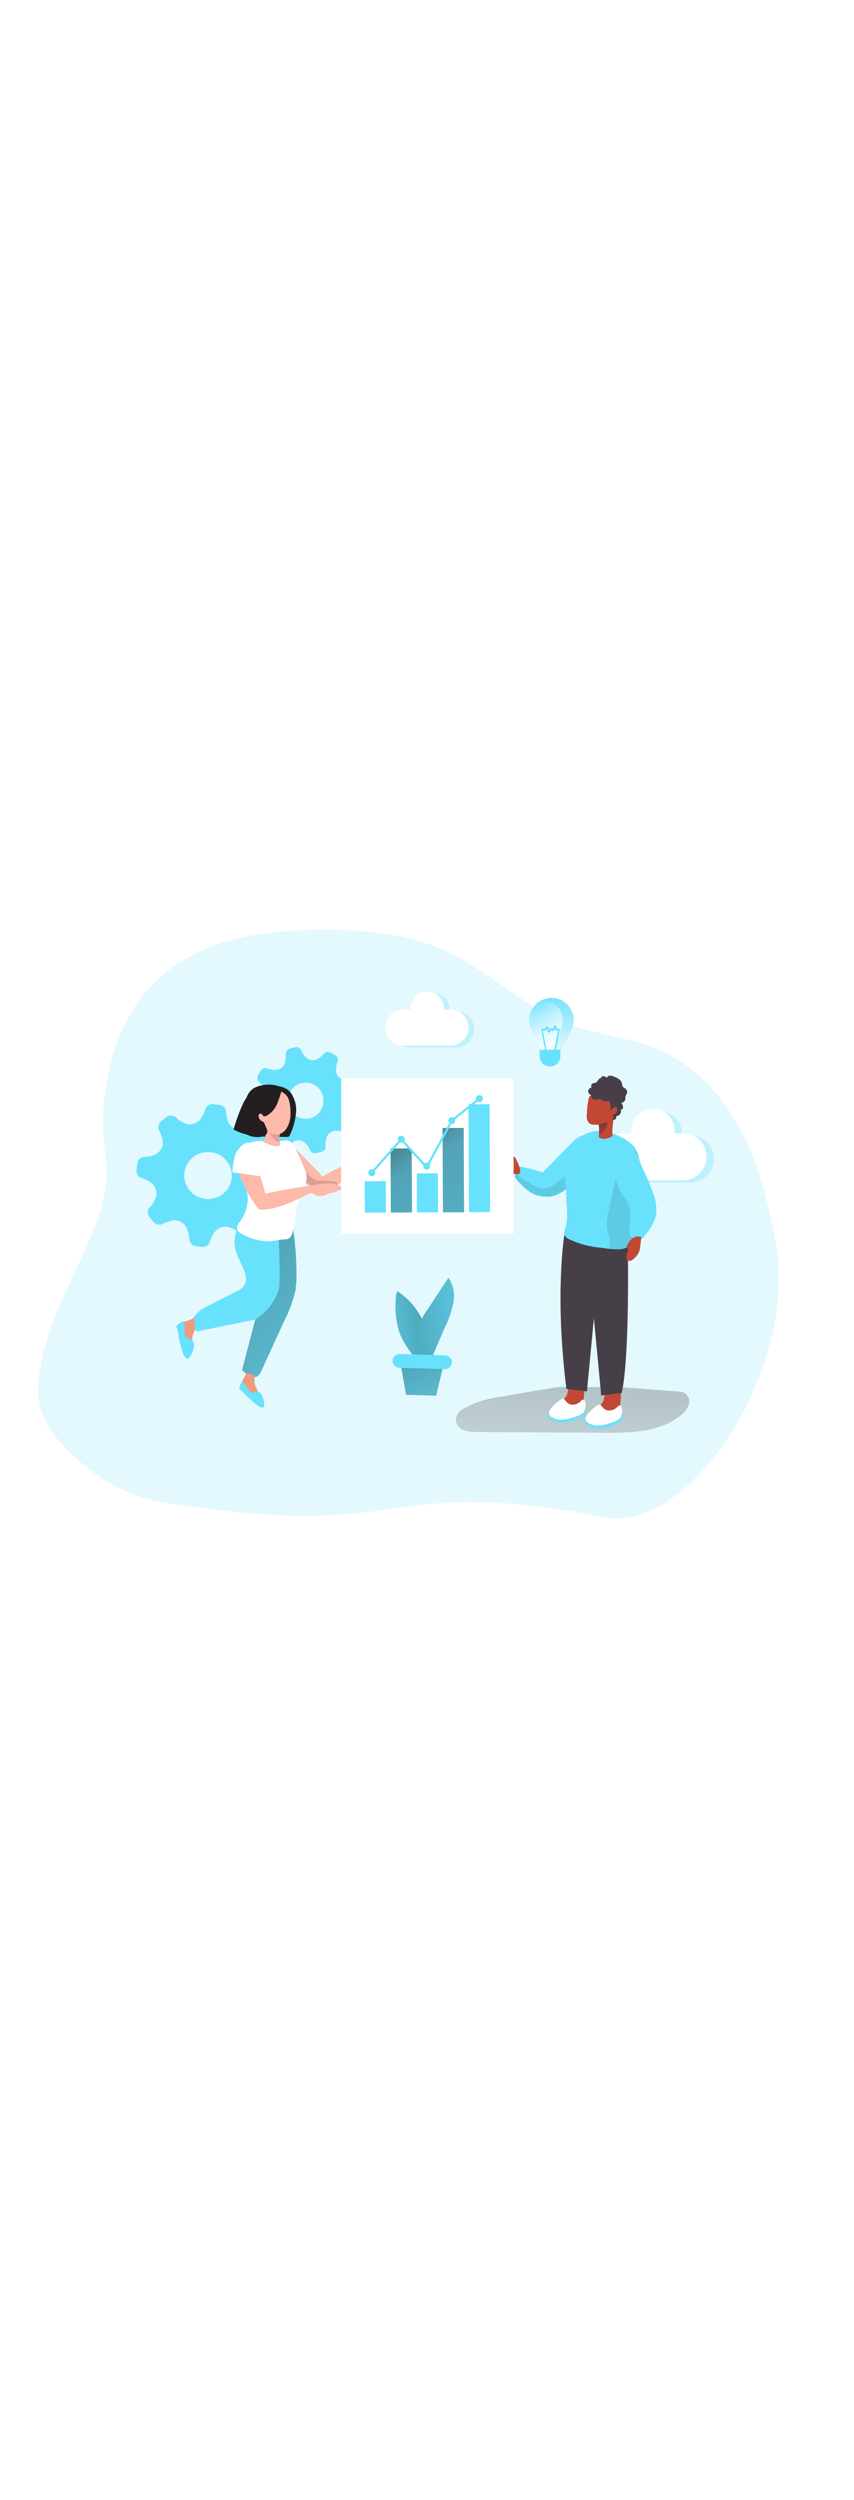 <svg id="_0519_analytics_process" xmlns="http://www.w3.org/2000/svg" xmlns:xlink="http://www.w3.org/1999/xlink" viewBox="0 0 500 500" data-imageid="data-analysis-1-74" imageName="Data Analysis 1" class="illustrations_image" style="width: 171px;"><defs><style>.cls-1_data-analysis-1-74{opacity:.31;}.cls-1_data-analysis-1-74,.cls-2_data-analysis-1-74,.cls-3_data-analysis-1-74,.cls-4_data-analysis-1-74,.cls-5_data-analysis-1-74,.cls-6_data-analysis-1-74,.cls-7_data-analysis-1-74,.cls-8_data-analysis-1-74,.cls-9_data-analysis-1-74,.cls-10_data-analysis-1-74,.cls-11_data-analysis-1-74,.cls-12_data-analysis-1-74,.cls-13_data-analysis-1-74,.cls-14_data-analysis-1-74,.cls-15_data-analysis-1-74,.cls-16_data-analysis-1-74,.cls-17_data-analysis-1-74,.cls-18_data-analysis-1-74,.cls-19_data-analysis-1-74,.cls-20_data-analysis-1-74,.cls-21_data-analysis-1-74,.cls-22_data-analysis-1-74{stroke-width:0px;}.cls-1_data-analysis-1-74,.cls-2_data-analysis-1-74,.cls-4_data-analysis-1-74{isolation:isolate;}.cls-1_data-analysis-1-74,.cls-4_data-analysis-1-74,.cls-22_data-analysis-1-74{fill:#68e1fd;}.cls-2_data-analysis-1-74{fill:#020202;opacity:.1;}.cls-3_data-analysis-1-74{fill:url(#linear-gradient);}.cls-4_data-analysis-1-74{opacity:.18;}.cls-5_data-analysis-1-74{fill:url(#linear-gradient-11-data-analysis-1-74);}.cls-6_data-analysis-1-74{fill:url(#linear-gradient-10-data-analysis-1-74);}.cls-7_data-analysis-1-74{fill:url(#linear-gradient-4-data-analysis-1-74);}.cls-8_data-analysis-1-74{fill:url(#linear-gradient-2-data-analysis-1-74);}.cls-9_data-analysis-1-74{fill:url(#linear-gradient-3-data-analysis-1-74);}.cls-10_data-analysis-1-74{fill:url(#linear-gradient-8-data-analysis-1-74);}.cls-11_data-analysis-1-74{fill:url(#linear-gradient-9-data-analysis-1-74);}.cls-12_data-analysis-1-74{fill:url(#linear-gradient-7-data-analysis-1-74);}.cls-13_data-analysis-1-74{fill:url(#linear-gradient-5-data-analysis-1-74);}.cls-14_data-analysis-1-74{fill:url(#linear-gradient-6-data-analysis-1-74);}.cls-15_data-analysis-1-74{fill:#473f47;}.cls-16_data-analysis-1-74{fill:#231f20;}.cls-17_data-analysis-1-74{fill:#de9f93;}.cls-18_data-analysis-1-74{fill:#c14834;}.cls-19_data-analysis-1-74{fill:#fff;}.cls-20_data-analysis-1-74{fill:#ec9c7d;}.cls-21_data-analysis-1-74{fill:#fdb9a9;}</style><linearGradient id="linear-gradient-data-analysis-1-74" x1="628.83" y1="3081.17" x2="612.56" y2="2861.31" gradientTransform="translate(-485.24 3328.5) scale(1 -1)" gradientUnits="userSpaceOnUse"><stop offset="0" stop-color="#231f20"/><stop offset=".08" stop-color="#231f20" stop-opacity=".69"/><stop offset=".21" stop-color="#231f20" stop-opacity=".32"/><stop offset="1" stop-color="#231f20" stop-opacity="0"/></linearGradient><linearGradient id="linear-gradient-2-data-analysis-1-74" x1="827.84" y1="3084.7" x2="811.54" y2="2864.81" xlink:href="#linear-gradient-data-analysis-1-74"/><linearGradient id="linear-gradient-3-data-analysis-1-74" x1="356.24" y1="186.19" x2="345.97" y2="161.92" gradientUnits="userSpaceOnUse"><stop offset="0" stop-color="#231f20" stop-opacity="0"/><stop offset="1" stop-color="#231f20"/></linearGradient><linearGradient id="linear-gradient-4-data-analysis-1-74" x1="-1029.52" y1="2555.23" x2="-816.12" y2="2564.68" gradientTransform="translate(-1040.39 2735.34) rotate(46.55) scale(1 -1)" xlink:href="#linear-gradient-data-analysis-1-74"/><linearGradient id="linear-gradient-5-data-analysis-1-74" x1="807.2" y1="3184.75" x2="808.64" y2="3230.33" gradientTransform="translate(-485.24 3328.5) scale(1 -1)" gradientUnits="userSpaceOnUse"><stop offset="0" stop-color="#fff"/><stop offset="1" stop-color="#fff" stop-opacity="0"/></linearGradient><linearGradient id="linear-gradient-6-data-analysis-1-74" x1="817.85" y1="3198.17" x2="796.06" y2="3217.42" xlink:href="#linear-gradient-5-data-analysis-1-74"/><linearGradient id="linear-gradient-7-data-analysis-1-74" x1="1068.82" y1="3527.57" x2="1211.39" y2="3257.72" gradientTransform="translate(-777.22 3608.21) scale(.92 -.98)" xlink:href="#linear-gradient-data-analysis-1-74"/><linearGradient id="linear-gradient-8-data-analysis-1-74" x1="1097.22" y1="3542.58" x2="1239.79" y2="3272.73" gradientTransform="translate(-777.25 3608.07) scale(.92 -.98)" xlink:href="#linear-gradient-data-analysis-1-74"/><linearGradient id="linear-gradient-9-data-analysis-1-74" x1="546.67" y1="2756.25" x2="579.94" y2="2680.1" gradientTransform="translate(-392.84 3035.94) rotate(1.72) scale(1 -1)" xlink:href="#linear-gradient-data-analysis-1-74"/><linearGradient id="linear-gradient-10-data-analysis-1-74" x1="-2429.65" y1="2549.18" x2="-2485.02" y2="2501.98" gradientTransform="translate(940.5 3745.35) rotate(32.74) scale(1 -1)" gradientUnits="userSpaceOnUse"><stop offset="0" stop-color="#000"/><stop offset=".13" stop-color="#000" stop-opacity=".69"/><stop offset=".25" stop-color="#000" stop-opacity=".32"/><stop offset="1" stop-color="#000" stop-opacity="0"/></linearGradient><linearGradient id="linear-gradient-11-data-analysis-1-74" x1="-902.57" y1="2502.82" x2="-819.16" y2="2579.93" gradientTransform="translate(-403.22 2894.21) rotate(32.74) scale(1 -1)" xlink:href="#linear-gradient-10-data-analysis-1-74"/></defs><g id="background_data-analysis-1-74"><path class="cls-4_data-analysis-1-74 targetColor" d="M95.55,397.59c-15.73-2.59-30.53-9.15-43.01-19.07-14.71-11.56-30.69-27.14-30.2-46.47.52-20.52,8.18-40.26,16.65-58.73,11.18-24.94,26.79-51.24,22.66-79.02-4.08-27.34,1.42-61.01,16.04-84.54,23.12-37.05,63.58-46.04,104.05-46.91,26.73-.55,54.25,1.04,78.61,12.05,25.61,11.56,46.1,32.92,72.25,42.86,17.34,6.53,36.3,7.83,53.27,15.17,21.36,9.28,37.83,27.66,48.53,48.35,10.69,20.69,16.07,43.67,20.09,66.47,6.76,38.58-9.31,86.7-32.46,118.29-15.52,21.1-41.36,45.4-68.01,40.2-135.09-25.78-109.1,15.43-258.47-8.67Z" style="fill: rgb(104, 225, 253);"/><path class="cls-3_data-analysis-1-74" d="M164.16,333.69l33.5,2.6c1.58-.01,3.14.38,4.54,1.13,2.05,1.63,2.83,4.39,1.94,6.85-.92,2.38-2.51,4.45-4.57,5.95-12.17,9.8-29.25,10.29-44.97,10.2l-73.99-.4c-2.86.19-5.73-.24-8.41-1.24-2.71-1.11-4.44-3.8-4.31-6.73.63-2.52,2.35-4.64,4.68-5.78,6.61-3.62,13.85-5.94,21.33-6.85,11.27-2.02,22.56-3.95,33.87-5.78"/><path class="cls-8_data-analysis-1-74" d="M363.21,330.19l33.5,2.57c1.59-.02,3.15.38,4.54,1.16,2.04,1.63,2.81,4.37,1.94,6.82-.93,2.39-2.52,4.45-4.6,5.95-12.14,9.94-29.22,10.32-44.91,10.2l-74.02-.43c-2.86.17-5.72-.25-8.41-1.24-2.76-1.08-4.52-3.8-4.39-6.76.61-2.53,2.33-4.65,4.68-5.78,6.65-3.6,13.93-5.91,21.44-6.79,11.27-2.02,22.56-3.95,33.87-5.78"/></g><g id="cloud_data-analysis-1-74"><path class="cls-1_data-analysis-1-74 targetColor" d="M417.92,196.78c0,7.59-6.14,13.74-13.73,13.76h-35.35c-7.6,0-13.76-6.16-13.76-13.76,0-7.6,6.16-13.76,13.76-13.76h5.09c-.03-.38-.03-.75,0-1.13-.12-6.98,5.44-12.73,12.41-12.85,6.98-.12,12.73,5.44,12.85,12.41v1.56h5.06c7.6,0,13.76,6.16,13.76,13.76h-.09Z" style="fill: rgb(104, 225, 253);"/><path class="cls-19_data-analysis-1-74" d="M413.64,195.48c0,7.59-6.14,13.74-13.73,13.76h-35.32c-7.6,0-13.76-6.16-13.76-13.76,0-7.6,6.16-13.76,13.76-13.76h5.06v-1.1c-.33-6.98,5.06-12.92,12.04-13.25,6.98-.33,12.92,5.06,13.25,12.04.02.4.02.81,0,1.21h0v1.13h5.06c7.55.05,13.64,6.18,13.64,13.73Z"/><path class="cls-1_data-analysis-1-74 targetColor" d="M277.6,120.94c0,5.83-4.72,10.56-10.55,10.58h-27.14c-5.84,0-10.58-4.74-10.57-10.58,0-5.84,4.74-10.57,10.57-10.57h3.9c-.01-.28-.01-.56,0-.84-.1-5.36,4.17-9.79,9.54-9.88,5.36-.1,9.79,4.17,9.88,9.54h0v.35c.02.28.02.56,0,.84h3.9c5.83,0,10.55,4.72,10.55,10.55,0,0,0,.02,0,.03h-.09Z" style="fill: rgb(104, 225, 253);"/><path class="cls-19_data-analysis-1-74" d="M274.34,119.93c0,5.84-4.74,10.58-10.58,10.58h-27.11c-5.83.31-10.81-4.18-11.12-10.01-.31-5.83,4.18-10.81,10.01-11.12.37-.02.74-.02,1.11,0h3.87v-.87c0-5.36,4.35-9.71,9.71-9.71s9.71,4.35,9.71,9.71h0c.01.28.01.56,0,.84h3.87c5.81.05,10.5,4.76,10.52,10.58Z"/></g><g id="gear_data-analysis-1-74"><path class="cls-22_data-analysis-1-74 targetColor" d="M86.56,227.88c-.03-1.08.39-2.13,1.16-2.89,1.73-1.78,2.99-3.96,3.64-6.36.77-3.13-.53-6.4-3.24-8.15-1.57-1.21-3.37-2.09-5.29-2.57-1.94-.59-3.16-2.5-2.89-4.51.14-1.27.29-2.54.4-3.81.2-2.38,2.27-4.15,4.65-3.99,1.83-.06,3.64-.47,5.32-1.21,3.93-1.49,5.97-5.82,4.62-9.8-.5-1.63-1.11-3.22-1.82-4.77-.84-1.82-.3-3.99,1.3-5.2.95-.78,1.97-1.45,2.89-2.25,1.72-1.33,4.14-1.25,5.78.17,1.38,1.36,3.01,2.45,4.8,3.21,3.43,1.58,7.49.5,9.68-2.57,1.21-1.69,2.13-3.58,2.72-5.58.61-1.99,2.6-3.23,4.65-2.89,1.27.2,2.51.38,3.79.52,2.06.23,3.61,1.98,3.61,4.05.09,2.41.72,4.77,1.85,6.91,1.72,2.84,5.02,4.33,8.29,3.73,1.81-.36,3.57-.99,5.2-1.85,2-1.13,4.54-.49,5.78,1.45.72,1.1,1.68,2.05,2.4,3.15,1.12,1.58.94,3.74-.43,5.12-1.41,1.47-2.53,3.2-3.29,5.09-1.68,3.85-.02,8.34,3.76,10.17,1.39.78,2.85,1.42,4.36,1.91,1.78.57,2.97,2.26,2.89,4.13,0,1.53-.29,3.06-.52,4.57-.25,2.06-2.03,3.6-4.1,3.55-2.24.04-4.44.59-6.45,1.59-3.09,1.52-4.77,4.92-4.1,8.29.28,1.92.9,3.78,1.82,5.49,1.23,1.96.64,4.55-1.32,5.78,0,0,0,0,0,0l-2.6,2.02c-1.67,1.49-4.22,1.4-5.78-.2-1.54-1.45-3.36-2.57-5.35-3.29-3.37-1.31-7.2-.11-9.22,2.89-1.21,1.69-2.13,3.58-2.72,5.58-.55,1.91-2.42,3.14-4.39,2.89l-4.28-.64c-1.82-.37-3.16-1.91-3.29-3.76-.05-2.3-.59-4.56-1.56-6.65-1.53-3.44-5.32-5.27-8.96-4.34-1.76.49-3.47,1.13-5.12,1.91-1.74.87-3.85.47-5.14-.98-1.04-1.12-2-2.31-2.89-3.55-.38-.76-.69-1.55-.92-2.37l.32.03ZM121.65,192.79c-7.57-.05-13.74,6.05-13.79,13.61,0,.02,0,.04,0,.06.09,7.4,5.96,13.42,13.35,13.7,7.55.45,14.04-5.32,14.48-12.87.45-7.55-5.32-14.04-12.87-14.48-.39-.02-.79-.03-1.18-.02Z" style="fill: rgb(104, 225, 253);"/><path class="cls-22_data-analysis-1-74 targetColor" d="M190.58,188.17v1.56c.03,1.4-.96,2.62-2.34,2.89l-2.89.72c-1.51.43-3.1-.31-3.76-1.73-.57-1.17-1.27-2.28-2.08-3.29-1.92-2.65-5.62-3.24-8.27-1.33-.14.1-.27.2-.4.31-.93.74-1.81,1.54-2.63,2.4-1,1.17-2.69,1.46-4.02.69l-2.34-1.39c-1.63-.8-2.31-2.77-1.51-4.41.01-.02.02-.05.04-.07.45-1.31.73-2.67.81-4.05.25-3.12-2.03-5.88-5.14-6.21-1.45-.23-2.89,0-4.42-.29-1.52,0-2.78-1.17-2.89-2.69-.12-.8-.31-1.59-.55-2.37-.46-1.57.3-3.23,1.79-3.9,1.38-.72,2.67-1.6,3.84-2.63,2.09-1.9,2.43-5.07.78-7.37-.69-1.06-1.51-2.03-2.43-2.89-1.55-1.04-1.96-3.15-.91-4.69.05-.08.1-.15.16-.22.4-.66.78-1.36,1.21-2.02.8-1.43,2.55-2.01,4.05-1.36,1.62.67,3.37.95,5.12.81,2.45-.13,4.51-1.88,5.03-4.28.36-1.54.51-3.13.46-4.71-.09-1.49.8-2.86,2.2-3.38,1.07-.32,2.14-.55,3.21-.78,1.51-.51,3.15.31,3.66,1.83.02.05.03.09.04.14.73,1.68,1.85,3.17,3.27,4.34,2.28,1.7,5.44,1.57,7.57-.32.83-.66,1.61-1.4,2.31-2.2,1.03-1.18,2.74-1.47,4.1-.69l2.69,1.59c1.34.79,1.88,2.45,1.27,3.87-.6,1.51-.9,3.12-.87,4.74-.02,2.93,2.15,5.41,5.06,5.78,1.31.19,2.63.28,3.96.26,1.68-.17,3.18,1.04,3.38,2.72.23.92.49,1.82.69,2.89.39,1.45-.4,2.96-1.82,3.47-1.53.68-2.91,1.66-4.05,2.89-1.71,1.71-2.09,4.35-.92,6.47.82,1.32,1.79,2.55,2.89,3.64,1.39,1.05,1.7,3.02.69,4.45l-1.3,2.17c-.77,1.56-2.65,2.22-4.22,1.47-1.91-.8-4.03-.97-6.04-.49-2.08.61-3.65,2.34-4.05,4.48-.21,1.04-.37,2.09-.46,3.15l.03.03ZM179.02,152.16c-5.63-.06-10.25,4.45-10.32,10.09,0,.05,0,.1,0,.15-.3,5.69,4.07,10.55,9.76,10.85,5.69.3,10.55-4.07,10.85-9.76.02-.36.02-.73,0-1.09.03-5.62-4.5-10.2-10.11-10.23-.08,0-.16,0-.23,0h.06Z" style="fill: rgb(104, 225, 253);"/></g><g id="character_2_data-analysis-1-74"><path class="cls-18_data-analysis-1-74" d="M341.76,336.89c.07,1.74-.26,3.46-.95,5.06-.84,1.47-2.11,2.65-3.64,3.38-3.3,1.71-7.13,2.08-10.69,1.04-.86-.04-1.53-.77-1.49-1.63,0-.05,0-.11.02-.16.31-1.98,1.34-3.77,2.89-5.03,1.54-1.24,2.85-2.74,3.87-4.42,1.62-3.29.4-12.11,6.65-10.69,5.12,1.1,3.5,8.7,3.35,12.46Z"/><path class="cls-22_data-analysis-1-74 targetColor" d="M342.63,342.67s.87,2.17-.2,3.44c-1.07,1.27-12.28,8.24-19.83,2.63-7.54-5.61,10.23-6.33,10.23-6.33l9.8.26Z" style="fill: rgb(104, 225, 253);"/><path class="cls-19_data-analysis-1-74" d="M342.2,337.7c-.71-.34-1.57-.12-2.02.52-1.5,1.71-3.77,2.53-6.01,2.17-2.46-.58-3.44-3.41-4.65-3.44s-7.75,5.55-8.12,7.92,2.89,4.13,6.65,4.36,12.02-2.31,13.61-4.25c1.36-2.19,1.57-4.91.55-7.28Z"/><path class="cls-18_data-analysis-1-74" d="M363.15,340.22c.07,1.74-.26,3.46-.95,5.06-.84,1.47-2.11,2.65-3.64,3.38-3.29,1.72-7.12,2.1-10.69,1.07-.49-.1-.93-.36-1.24-.75-.18-.33-.26-.7-.23-1.07.31-1.98,1.34-3.77,2.89-5.03,1.54-1.24,2.85-2.74,3.87-4.42,1.62-3.29.4-12.11,6.65-10.69,5.12,1.18,3.5,8.79,3.35,12.46Z"/><path class="cls-22_data-analysis-1-74 targetColor" d="M364.02,346.2s.87,2.17-.2,3.44c-1.07,1.27-12.28,8.24-19.83,2.63-7.54-5.61,10.2-6.33,10.2-6.33l9.83.26Z" style="fill: rgb(104, 225, 253);"/><path class="cls-19_data-analysis-1-74" d="M363.58,341.14c-.71-.37-1.58-.15-2.02.52-1.51,1.69-3.77,2.5-6.01,2.14-2.46-.58-3.44-3.41-4.65-3.44s-7.75,5.55-8.12,7.92c-.38,2.37,2.89,4.13,6.65,4.36,3.76.23,12.02-2.31,13.61-4.25,1.36-2.18,1.57-4.89.55-7.25Z"/><path class="cls-15_data-analysis-1-74" d="M367.6,248.17s1.18,64.05-3.58,85.43l-12.02,1.47-8.35-87.77,23.96.87Z"/><path class="cls-15_data-analysis-1-74" d="M330.41,241.17s-5.78,34.68,1.21,90.06l12.02,1.47,8.35-87.72-21.59-3.81Z"/><path class="cls-22_data-analysis-1-74 targetColor" d="M316.45,213.6c0,2.31.9,4.34,2.89,5,.16.07.34.12.52.14,3.7.75,8.67-2.05,11.94-4.51,1.4-1.02,2.74-2.12,4.02-3.29v-24.74l-17.98,18.41c-.94,2.9-1.41,5.94-1.39,8.99Z" style="fill: rgb(104, 225, 253);"/><path class="cls-22_data-analysis-1-74 targetColor" d="M331.5,214.15v3.5c0,6.39,1.47,12.98-.43,19.25-.61,1.34-.79,2.83-.52,4.28.56,1.15,1.51,2.07,2.69,2.57,5.82,2.73,12.09,4.39,18.5,4.91,4.77.66,11.56,2.08,15.98-.49,1.68-1.25,2.8-3.11,3.12-5.17,1.68-6.62,2.64-13.4,2.89-20.23,0-.87,0-1.76.17-2.66.38-6.1.49-12.25.38-18.35,0-4.45-.43-9.25-3.32-12.6-4.67-4.42-10.58-7.33-16.94-8.32-1.84-.38-3.73-.49-5.61-.32-2.64.42-5.19,1.29-7.54,2.57-2.79.95-5.16,2.84-6.71,5.35-1.56,3.18-2.66,6.57-3.27,10.06-.51,3.29-.56,6.64-.17,9.94.17,1.62.58,3.24.75,4.83.03.32.03.61.03.9Z" style="fill: rgb(104, 225, 253);"/><path class="cls-2_data-analysis-1-74" d="M357.6,250.33c1.85.55,6.13-1.13,7.54-1.39.84,0,1.62-.58,2.46-.78,4.25-1.07,4.74-12.95,5.14-16.16,1.46-8.5,2.43-17.08,2.89-25.69.19-3.28-.19-6.56-1.13-9.71-.95-3.19-3.27-5.8-6.33-7.11-5.4-1.94-7.02,15.17-7.77,18.7l-4.05,19.34c-.58,2.38-.95,4.81-1.13,7.25.1,2.97.71,5.91,1.82,8.67.49,1.71-.87,4.91-.2,6.16.11.35.39.63.75.72Z"/><path class="cls-18_data-analysis-1-74" d="M344.57,175.42c.67.74,1.6,1.21,2.6,1.3.84.07,1.68.07,2.51,0h.49c.1-.03.21-.03.32,0,.1.1.16.23.17.38.14,1.67.14,3.36,0,5.03h0v.9c-.09.31-.09.64,0,.95.17.38.61.52,1.01.66.73.25,1.51.38,2.28.38,1.65-.15,3.24-.71,4.62-1.62-.13-2.9.03-5.8.46-8.67.81-3.61,1.18-7.31,1.1-11.01-.1-1.45-.63-2.84-1.53-3.99-1.45-1.41-3.44-2.12-5.46-1.97-2.64-.05-5.24.66-7.49,2.05-.84.55-.92,1.27-1.13,2.2-.26,1.45-.49,2.89-.66,4.39-.17,1.5-.29,3.32-.32,5.03-.16,1.41.2,2.83,1.01,3.99Z"/><path class="cls-15_data-analysis-1-74" d="M346.3,154.96c-1.05.18-1.85,1.05-1.94,2.11-.04,1.07.67,2.03,1.71,2.31-.16,1.23.66,2.37,1.88,2.6,1.18.17,2.39.02,3.5-.43,1.24,1.54,3.43,1.95,5.14.95v.66c.55,1.15.89,2.4,1.01,3.67l-.32,2.46c.15-1.32,1.34-2.27,2.66-2.14.36-.04.71.08.98.32.11.18.18.37.2.58.04.78-.31,1.52-.92,1.99-.43.29-.98.49-1.18.98-.14.47-.14.97,0,1.45.12.55.06,1.13-.17,1.65l.81-.2c.24-.13.46-.28.66-.46.45-.49.65-1.16.55-1.82,1.48,0,2.69-1.19,2.7-2.68,0-.31-.05-.61-.15-.91.89-.12,1.51-.93,1.39-1.82,0-.01,0-.02,0-.03-.17-.86-.57-1.66-1.16-2.31,1.41-.02,2.54-1.16,2.54-2.57-.06-.39-.06-.79,0-1.18.17-.45.4-.87.69-1.24.53-1.02.33-2.26-.49-3.06-.58-.52-1.39-.78-1.82-1.42-.23-.59-.38-1.22-.43-1.85-.52-2.34-3.12-3.44-5.4-4.19-.61-.25-1.28-.36-1.94-.32-.67.05-1.23.55-1.36,1.21-.62-.52-1.39-.85-2.2-.92-.78,0-1.65.72-1.45,1.47-.32-1.27-2.46,2.02-2.57,2.11-1.42.87-3.58,0-2.92,3.03Z"/><path class="cls-9_data-analysis-1-74" d="M349.68,176.78h.49c.1-.03.21-.03.32,0,.1.1.16.23.17.38.14,1.67.14,3.36,0,5.03h0c3.08-.95,5.06-3.93,4.74-7.14-1.86.76-3.8,1.33-5.78,1.68l.06.06Z"/><path class="cls-22_data-analysis-1-74 targetColor" d="M301.3,207.21c2.36,3.37,5.3,6.31,8.67,8.67,2.42,1.63,5.21,2.63,8.12,2.89.38.04.77,0,1.13-.14.62-.18,1.17-.56,1.56-1.07,1.21-1.44,1.94-3.23,2.08-5.12.2-4.94-5.14-7.8-5.14-7.8,0,0-12.17-3.87-13.61-3.24-.78.32-1.53,2.05-2.05,3.53-.52,1.47-.75,2.28-.75,2.28Z" style="fill: rgb(104, 225, 253);"/><path class="cls-2_data-analysis-1-74" d="M301.3,207.21c2.36,3.37,5.3,6.31,8.67,8.67,2.42,1.63,5.21,2.63,8.12,2.89.38.04.77,0,1.13-.14.16.07.34.12.52.14,3.7.75,8.67-2.05,11.94-4.51h0l-1.16-7.4c-2.21,2.33-4.79,4.28-7.63,5.78-2,1.07-4.28,1.48-6.53,1.18-.61-.09-1.2-.26-1.76-.52-4.56-2.22-8.8-5.05-12.6-8.41-.4,1.24-.69,2.31-.69,2.31Z"/><path class="cls-22_data-analysis-1-74 targetColor" d="M381.85,215.28c1.88,4.25,2.69,8.89,2.37,13.53-.81,5.55-4.51,10.2-8.06,14.45-2.89.43-6.45.38-7.46-2.28-.23-.86-.29-1.75-.17-2.63l.4-5.78c.33-2.55.19-5.13-.4-7.63-1.1-2.72-2.55-5.28-4.31-7.63-2.53-4.03-4.05-8.61-4.42-13.35-.32-4.45,3.06-18.84,9.62-14.45,2.72,1.79,5.14,9.19,6.59,12.17,2.2,4.45,4.14,8.99,5.84,13.61Z" style="fill: rgb(104, 225, 253);"/><path class="cls-18_data-analysis-1-74" d="M367.02,247.3c-.15.21-.23.46-.23.72,0,.24.2.43.44.43.05,0,.1,0,.14-.02.66,2.05-.72,4.22-.72,6.39-.03.19-.03.39,0,.58.11.24.28.44.49.58.74.47,1.67.52,2.46.14.78-.37,1.47-.89,2.05-1.53,1.24-1.14,2.19-2.57,2.75-4.16.21-.74.34-1.49.4-2.25l.69-5.78c-4.13-1.3-6.5,1.5-8.47,4.91Z"/><path class="cls-18_data-analysis-1-74" d="M302,196.63c-.12-.39-.34-.74-.64-1.01-.28-.29-.73-.3-1.02-.02,0,0-.01.01-.02.02-.11.2-.18.43-.2.66-.23.51-.74.84-1.3.84-.55-.04-1.09-.17-1.59-.4-1.45-.53-2.93-.98-4.42-1.36-.35-.11-.72-.11-1.07,0-.37.19-.64.53-.75.92-.63,1.85-.28,3.9.92,5.43,1.22,1.51,2.87,2.6,4.74,3.12,1.89.51,3.83.79,5.78.84.48.07.97,0,1.42-.2,2.31-1.33-1.18-7.31-1.85-8.84Z"/><path class="cls-18_data-analysis-1-74" d="M360.14,166.37c.25-.13.56-.13.81,0,.11.11.19.25.23.4.61,1.41.01,3.04-1.36,3.73-.21.15-.44.26-.69.32-.25.07-.52-.01-.69-.2-.16-.18-.24-.42-.23-.66-.33-1.51.49-3.03,1.94-3.58Z"/></g><g id="character_1_data-analysis-1-74"><path class="cls-22_data-analysis-1-74 targetColor" d="M162.95,239.81s0,26.76-1.91,31.62c-4.94,13.58-11.56,19.13-11.56,19.13-2.6,9.85-5.18,19.7-7.75,29.57,2.51,2.89,6.71,5.78,9.54,3.27.74-.74,1.32-1.63,1.71-2.6l13.61-29.65c2.95-5.77,5.14-11.88,6.53-18.21v-.69c0-.38.2-1.62.38-3.41h0c.43-5.23-.43-29.97-2.89-36.47,0,0-9.16,3.15-11.79-.43l4.13,7.89Z" style="fill: rgb(104, 225, 253);"/><path class="cls-7_data-analysis-1-74" d="M162.95,239.81s0,26.76-1.91,31.62c-4.94,13.58-11.56,19.13-11.56,19.13-2.6,9.85-5.18,19.7-7.75,29.57,2.51,2.89,6.71,5.78,9.54,3.27.74-.74,1.32-1.63,1.71-2.6l13.61-29.65c2.95-5.77,5.14-11.88,6.53-18.21v-.69c0-.38.2-1.62.38-3.41h0c.43-5.23-.35-25.26-2.66-31.79-2.98.53-6.02-.46-8.12-2.63l.23,5.4Z"/><path class="cls-22_data-analysis-1-74 targetColor" d="M140.15,235.97c-2.43,3.57-3.35,7.95-2.57,12.2.92,6.39,5.49,11.56,6.42,17.86.36,3.34-1.57,6.5-4.71,7.69l-17.8,9.19c-3.08,1.27-5.76,3.36-7.75,6.04-1.9,2.83-1.24,6.65,1.5,8.67l34.28-6.97c6.62-4.02,11.51-10.34,13.76-17.75,1.3-5-.46-38.5-.46-38.5-5.55-5.32-7.46-3.32-10.9-7.37-4.13,3.12-8.67,4.74-11.76,8.93Z" style="fill: rgb(104, 225, 253);"/><path class="cls-20_data-analysis-1-74" d="M112.52,303.11c0,1.94.38,4.25-1.1,5.55-.12.15-.3.25-.49.26-.28,0-.55-.12-.75-.32-3.38-2.89-4.28-7.72-4.57-12.17-.21-1.12-.01-2.28.55-3.27.78-.81,1.79-1.36,2.89-1.59,1.76-.54,3.46-1.23,5.09-2.08-.49.26-.32,3.15-.32,3.64.22,1.08.33,2.19.32,3.29-.32.98-.7,1.95-1.13,2.89-.36,1.23-.53,2.51-.49,3.79Z"/><path class="cls-20_data-analysis-1-74" d="M150,330.59c.91,1.38,1.39,3,1.39,4.65-.02.3-.14.59-.35.81-.61.58-1.59.17-2.25-.29-2.55-2.04-4.74-4.49-6.47-7.25-.28-.32-.47-.71-.55-1.13-.02-.57.14-1.12.46-1.59l1.97-3.61c.05-.11.13-.21.23-.29.13-.04.27-.04.4,0,1.04.21,2.06.52,3.03.92,1.33.55,1.36.61,1.21,1.97-.2,1.98.12,3.98.92,5.81Z"/><path class="cls-22_data-analysis-1-74 targetColor" d="M140.15,330.59c-.06.19-.06.39,0,.58,0,.26.32.43.52.58,1.15.92,2.19,1.96,3.12,3.09,2.08,2.08,4.32,4.02,6.68,5.78.9.93,2.14,1.45,3.44,1.45.14.03.29.03.43,0,.16-.16.25-.38.26-.61.22-1.98-.11-3.98-.95-5.78-.27-.71-.66-1.37-1.16-1.94-.53-.57-1.28-.88-2.05-.87-.84,0-1.59.69-2.46.69-.86-.14-1.63-.62-2.14-1.33-.67-.76-1.28-1.57-1.82-2.43-.4-.64-.78-1.79-1.45-2.2-1.53-1.1-2.14,1.99-2.43,2.98Z" style="fill: rgb(104, 225, 253);"/><path class="cls-22_data-analysis-1-74 targetColor" d="M103.76,293.95c-.46.26-.62.84-.37,1.3.02.04.05.08.08.12.49,1.59.82,3.23.98,4.88.62,3.33,1.49,6.6,2.6,9.8.27,1.46,1.12,2.75,2.34,3.58.17.04.35.04.52,0,.25-.07.47-.21.64-.4,1.51-1.74,2.51-3.86,2.89-6.13.17-.86.17-1.74,0-2.6-.14-.87-.64-1.64-1.39-2.11-.84-.46-1.94-.35-2.75-.92-.75-.66-1.18-1.6-1.18-2.6-.14-1.14-.2-2.29-.17-3.44,0-.9.38-2.23,0-2.89-.78-1.88-3.32.66-4.19,1.42Z" style="fill: rgb(104, 225, 253);"/><path class="cls-16_data-analysis-1-74" d="M173.12,171.23c-.49,4.02-1.64,7.92-3.41,11.56-.11.37-.35.7-.66.92-.31.15-.65.21-.98.17l-13.47-.17c-1.07,0-2.4-.17-2.89-1.18-.43.9-1.68.95-2.66.84-4.31-.5-8.48-1.79-12.31-3.81,1.46-5.24,3.34-10.35,5.61-15.29.78-1.75,1.84-3.35,3.15-4.74,1.77-1.68,3.89-2.94,6.21-3.7,5.78-2.08,14.02-3.24,18.44,2.11,2.76,3.84,3.84,8.64,2.98,13.29Z"/><path class="cls-21_data-analysis-1-74" d="M172.72,190.36c5.4,5.58,10.95,11.07,16.24,16.76,1.66-1.18,3.4-2.24,5.2-3.18,2.43-.98,18.24-8.99,24.34-10.23,3.27-.67,6.65-.49,9.83.52.53.12.98.44,1.27.9.43.87-.52,1.82-1.45,2.02-.98.07-1.94.24-2.89.49-.77.46-1.43,1.08-1.94,1.82-2.11,2.37-5.12,3.73-8.29,3.76-1.3,0-2.63-.64-3.9-.55-1.76.49-3.37,1.39-4.71,2.63-4.25,2.89-8.03,6.56-12.34,9.45-.84.67-1.83,1.11-2.89,1.27-1,0-1.99-.23-2.89-.66-6.37-2.11-12.27-5.46-17.34-9.86-.42-.38-.76-.83-1.01-1.33-.16-.52-.24-1.07-.23-1.62v-6.79c0-1,.23-1.99.66-2.89.5-.94,1.56-1.44,2.6-1.21"/><path class="cls-17_data-analysis-1-74" d="M183.01,208.02c.52.42,1.09.77,1.71,1.04,1.36.44,2.8.58,4.22.4,2.15-.05,4.31.08,6.45.38.54.04,1.07.21,1.53.49.46.3.67.86.52,1.39-.15.28-.35.51-.61.69-1.6,1.56-3.6,2.64-5.78,3.12-2.71.07-5.37-.78-7.54-2.4l-4.74-2.89c-.71-.34-1.34-.85-1.82-1.47-.66-1.04-.81-3.9.81-4.19s4.19,2.72,5.26,3.44Z"/><path class="cls-19_data-analysis-1-74" d="M169.94,186.61c-1.71-1.3-3.7-.4-5.78-.32-2.08.09-4.65.17-6.97,0-4.42-.14-11.56-.61-15.64,4.22-4.86,5.78-1.04,15.32,1.47,21.39.89,1.58,1.51,3.3,1.85,5.09.26,1.98.26,3.98,0,5.95-.57,3.86-2.09,7.51-4.42,10.64-1.09,1.04-1.7,2.48-1.68,3.99.4,1.3,1.35,2.36,2.6,2.89,4.62,2.7,9.83,4.24,15.17,4.48,2.49-.04,4.98-.36,7.4-.95,2.2-.35,4.6.4,6.21-1.65.5-.72.86-1.54,1.04-2.4,1.85-6.97,1.82-14.45,4.6-21.04,1.47-3.58,3.96-7.92,3.73-11.91-.16-1.54-.57-3.04-1.21-4.45-1.39-3.5-2.89-6.94-4.57-10.29-.83-2.14-2.14-4.07-3.81-5.64Z"/><path class="cls-21_data-analysis-1-74" d="M164.48,188.05s-1.45,3.64-11.07-1.73c0,0,2.6-.23,1.88-5.58-.21-1.84-.85-3.6-1.88-5.14.36.36.94.37,1.31.01.12-.12.21-.28.25-.45.18.53.4,1.04.66,1.53,1.5,2.89,4.8,6.33,8.47,5.35-.74,1.41-.86,3.06-.35,4.57.18.51.43.99.72,1.45Z"/><path class="cls-17_data-analysis-1-74" d="M163.76,186.61h-.49c-3.61.38-7.86-10.17-7.86-10.17h.23c1.5,2.89,4.8,6.33,8.47,5.35-.82,1.48-.94,3.24-.35,4.83Z"/><path class="cls-21_data-analysis-1-74" d="M161.01,182.44c5.26.46,8.5-4.48,9.08-10.92v-2.17c.01-2.1-.23-4.2-.72-6.24-2.31-9.91-16.39-5.95-16.39-5.95-10.98,4.97-1.27,24.54,8.03,25.29Z"/><path class="cls-16_data-analysis-1-74" d="M164.77,156.95c-.17.78-.39,1.54-.66,2.28-.44,1.56-.97,3.09-1.59,4.6-1.07,3.01-3.1,5.58-5.78,7.31-.62.44-1.37.68-2.14.66-.72-.14-.66-.69-1.21-1.21-.38-.36-.94-.45-1.42-.23-.39.31-.6.78-.58,1.27.02,1.18.64,2.27,1.65,2.89.47.2.91.46,1.33.75.49.43.55,1.07.81,1.62l.87,2.05c.32.65.48,1.36.46,2.08-.15.84-.67,1.57-1.42,1.99-1.92.98-4.11,1.27-6.21.81-1.5-.08-2.95-.54-4.22-1.33-.71-.57-1.37-1.19-1.99-1.85-1.02-.75-2.12-1.36-3.29-1.82,1.21-.83,2.26-1.88,3.09-3.09,1.4-2.31,1.72-5.12.87-7.69-.46-1.62,0-10.23,6.07-13.09,3.9-1.71,8.25-2.11,12.4-1.16.77.12,1.49.45,2.08.95.68.51,1.02,1.36.9,2.2Z"/><path class="cls-21_data-analysis-1-74" d="M155.41,217.18l-4.02,8.87c-5.28-6.76-9.34-14.39-11.99-22.54-2.89-10.32,2.23-12.92,2.23-12.92,3.93-1.45,6.59,4.13,10.43,15.43,2.11,6.21,3.35,11.16,3.35,11.16Z"/><path class="cls-21_data-analysis-1-74" d="M151.39,226.06s-.17-7.23,3.35-8.67c3.53-1.45,28.15-5.32,28.15-5.32l2.31,2.69s-24.19,13.96-33.81,11.3Z"/><path class="cls-22_data-analysis-1-74 targetColor" d="M191.33,245.1l-.32-.32c1.21,1.36,2.02,2.31,2.25,2.6-.61-.78-1.27-1.56-1.94-2.28Z" style="fill: rgb(104, 225, 253);"/><path class="cls-21_data-analysis-1-74" d="M185.55,211.69c2.11-.37,4.25-.58,6.39-.64,1.15-.05,2.31.05,3.44.29,1.41.38,2.78.91,4.08,1.59.35.17.78.4.84.81.01.38-.2.73-.55.9-.34.15-.7.25-1.07.32-.78.26-1.47.78-2.23,1.1-1.21.49-2.6.43-3.84.87-.78.29-1.5.78-2.28,1.1-1.64.64-3.45.64-5.09,0-.56-.22-1.11-.47-1.65-.75-.51-.3-1.06-.55-1.62-.75-.38,0-.64,0-.92-.35-.52-.89-.52-2,0-2.89.72-.65,1.66-1.01,2.63-1.01l1.88-.58Z"/><path class="cls-19_data-analysis-1-74" d="M137.83,194.12c-.62,1.88-1.05,3.82-1.27,5.78l-.38,2.66c-.17.55-.17,1.13,0,1.68.46.92,2.23.55,3.09.69l4.74.75,9.45,1.39c.2-1.61.2-3.24,0-4.86-.29-1.5-.95-2.89-1.33-4.42-.38-1.53-.43-2.51-.72-3.64-.67-2.55-2.19-4.79-4.31-6.36-3.32-2.43-8.18,3.44-9.19,6.1l-.09.23Z"/></g><g id="idea_data-analysis-1-74"><path class="cls-22_data-analysis-1-74 targetColor" d="M335.9,115.57c0,2.34-.62,4.64-1.82,6.65v.17l-5.78,10.58h-12.14l-4.91-11.42c-3.26-6.42-.71-14.26,5.71-17.53,6.42-3.26,14.26-.71,17.53,5.71.92,1.81,1.4,3.81,1.42,5.83Z" style="fill: rgb(104, 225, 253);"/><path class="cls-13_data-analysis-1-74" d="M335.9,115.57c0,2.34-.62,4.64-1.82,6.65v.17l-5.78,10.58h-12.14l-4.91-11.42c-2.97-5.8-1.22-12.9,4.1-16.65,2.2-1.55,4.82-2.38,7.51-2.37,7.2,0,13.03,5.84,13.03,13.03h0Z"/><path class="cls-14_data-analysis-1-74" d="M329.42,115.31c-.29,5.78-5.38,17.66-5.38,17.66h-7.89l-4.91-11.42c-2.97-5.8-1.22-12.9,4.1-16.65,5.71-1.79,11.79,1.39,13.58,7.11.33,1.07.5,2.18.49,3.3Z"/><path class="cls-22_data-analysis-1-74 targetColor" d="M316.16,132.94h11.94v3.9c0,3.19-2.59,5.78-5.78,5.78h-.58c-3.19,0-5.78-2.59-5.78-5.78v-3.9h.2Z" style="fill: rgb(104, 225, 253);"/><path class="cls-22_data-analysis-1-74 targetColor" d="M319.63,133.4c-.23.02-.43-.15-.46-.38-1.94-10.14-2.23-11.71-2.28-11.94h0c-.04-.25.13-.48.38-.52h1.24c.69,0,.92,0,1.04-.52.03-.26.15-.49.35-.66.36-.25.85-.19,1.13.14.19.21.31.47.35.75l.35,1.36v-.2c.05-.3.17-.59.35-.84.25-.27.61-.41.98-.38.32.02.62.17.84.4,0-.52.29-1.04.46-1.53s.58-.61.66-.55c.32,0,.58.24.64.55.11.41.18.82.2,1.24-.02.12-.02.25,0,.38h1.53c.14,0,.26.07.35.17.05.12.05.26,0,.38l-2.34,11.97c0,.26-.22.46-.48.45-.26,0-.46-.22-.45-.48,0-.05.01-.1.03-.15l2.23-11.42h-.46c-.35,0-.95.17-1.27-.32-.13-.24-.2-.51-.2-.78h0c-.05.23-.12.47-.2.69-.17.66-.61.81-.92.75-.25-.06-.46-.23-.58-.46,0,0,0-.17-.23-.17-.06-.04-.14-.04-.2,0-.09.13-.14.28-.17.43-.05.26-.14.51-.26.75-.23.35-.68.5-1.07.35-.24-.16-.41-.41-.46-.69l-.38-1.56c.01-.06.01-.12,0-.17-.26.81-1.07,1.31-1.91,1.18h-.61c.43,2.37,2.17,11.42,2.17,11.42.05.23-.1.47-.33.52,0,0-.01,0-.02,0l.03-.17Z" style="fill: rgb(104, 225, 253);"/></g><g id="graphic_data_data-analysis-1-74"><rect class="cls-19_data-analysis-1-74" x="199.74" y="149.73" width="100.98" height="90.75"/><rect class="cls-22_data-analysis-1-74 targetColor" x="213.54" y="209.77" width="12.37" height="18.38" transform="translate(-.99 1) rotate(-.26)" style="fill: rgb(104, 225, 253);"/><rect class="cls-22_data-analysis-1-74 targetColor" x="228.75" y="190.63" width="12.37" height="37.43" transform="translate(-.95 1.07) rotate(-.26)" style="fill: rgb(104, 225, 253);"/><rect class="cls-22_data-analysis-1-74 targetColor" x="244.05" y="205.21" width="12.37" height="22.8" transform="translate(-.98 1.14) rotate(-.26)" style="fill: rgb(104, 225, 253);"/><rect class="cls-22_data-analysis-1-74 targetColor" x="259.22" y="178.64" width="12.37" height="49.31" transform="translate(-.92 1.21) rotate(-.26)" style="fill: rgb(104, 225, 253);"/><rect class="cls-12_data-analysis-1-74" x="228.75" y="190.63" width="12.37" height="37.43" transform="translate(-.95 1.07) rotate(-.26)"/><rect class="cls-10_data-analysis-1-74" x="259.22" y="178.64" width="12.37" height="49.31" transform="translate(-.92 1.21) rotate(-.26)"/><rect class="cls-22_data-analysis-1-74 targetColor" x="274.44" y="164.81" width="12.37" height="63.06" transform="translate(-.89 1.28) rotate(-.26)" style="fill: rgb(104, 225, 253);"/><circle class="cls-22_data-analysis-1-74 targetColor" cx="234.94" cy="185.25" r="2.05" style="fill: rgb(104, 225, 253);"/><circle class="cls-22_data-analysis-1-74 targetColor" cx="217.69" cy="204.81" r="2.05" style="fill: rgb(104, 225, 253);"/><circle class="cls-22_data-analysis-1-74 targetColor" cx="249.8" cy="200.94" r="2.05" style="fill: rgb(104, 225, 253);"/><circle class="cls-22_data-analysis-1-74 targetColor" cx="264.54" cy="174.35" r="2.05" style="fill: rgb(104, 225, 253);"/><circle class="cls-22_data-analysis-1-74 targetColor" cx="280.64" cy="161.49" r="2.05" style="fill: rgb(104, 225, 253);"/><polygon class="cls-22_data-analysis-1-74 targetColor" points="218.15 205.22 217.2 204.38 234.94 184.29 249.65 200.54 264.13 173.86 280.23 160.97 281.01 161.98 265.03 174.76 249.91 202.76 234.94 186.2 218.15 205.22" style="fill: rgb(104, 225, 253);"/></g><polygon class="cls-22_data-analysis-1-74 targetColor" points="259.51 317.73 234.63 316.92 237.72 334.67 255.35 335.22 259.51 317.73" style="fill: rgb(104, 225, 253);"/><polygon class="cls-11_data-analysis-1-74" points="259.51 317.73 234.63 316.92 237.72 334.67 255.35 335.22 259.51 317.73"/><path class="cls-22_data-analysis-1-74 targetColor" d="M232.63,274.09c-.63,1.24-.94,2.62-.9,4.02-.57,6.28-.02,12.61,1.62,18.7,2.89,8.81,9.19,15.92,15.46,22.75-.49-.75.92-4.74,1.1-5.78.38-1.88.78-3.73,1.16-5.58.4-2.98.14-6.01-.78-8.87-1.56-6.52-4.64-12.58-8.99-17.69-2.51-2.92-5.43-5.46-8.67-7.54Z" style="fill: rgb(104, 225, 253);"/><path class="cls-6_data-analysis-1-74" d="M232.63,274.09c-.63,1.24-.94,2.62-.9,4.02-.57,6.28-.02,12.61,1.62,18.7,2.89,8.81,9.19,15.92,15.46,22.75-.49-.75.92-4.74,1.1-5.78.38-1.88.78-3.73,1.16-5.58.4-2.98.14-6.01-.78-8.87-1.56-6.52-4.64-12.58-8.99-17.69-2.51-2.92-5.43-5.46-8.67-7.54Z"/><path class="cls-22_data-analysis-1-74 targetColor" d="M260.43,295.36c2.31-4.57,4-9.43,5.03-14.45,1.04-5.09,0-10.39-2.89-14.71l-12.05,18.27c-2.49,3.4-4.44,7.16-5.78,11.16-1.93,8.23-.28,16.9,4.54,23.84,2.69-2.31,3.96-7.6,5.43-10.87l5.72-13.24Z" style="fill: rgb(104, 225, 253);"/><path class="cls-5_data-analysis-1-74" d="M260.43,295.36c2.31-4.57,4-9.43,5.03-14.45,1.04-5.09,0-10.39-2.89-14.71l-12.05,18.27c-2.49,3.4-4.44,7.16-5.78,11.16-1.93,8.23-.28,16.9,4.54,23.84,2.69-2.31,3.96-7.6,5.43-10.87l5.72-13.24Z"/><rect class="cls-22_data-analysis-1-74 targetColor" x="243.16" y="297.87" width="8.06" height="34.77" rx="4.03" ry="4.03" transform="translate(-75.88 552.14) rotate(-88.15)" style="fill: rgb(104, 225, 253);"/></svg>